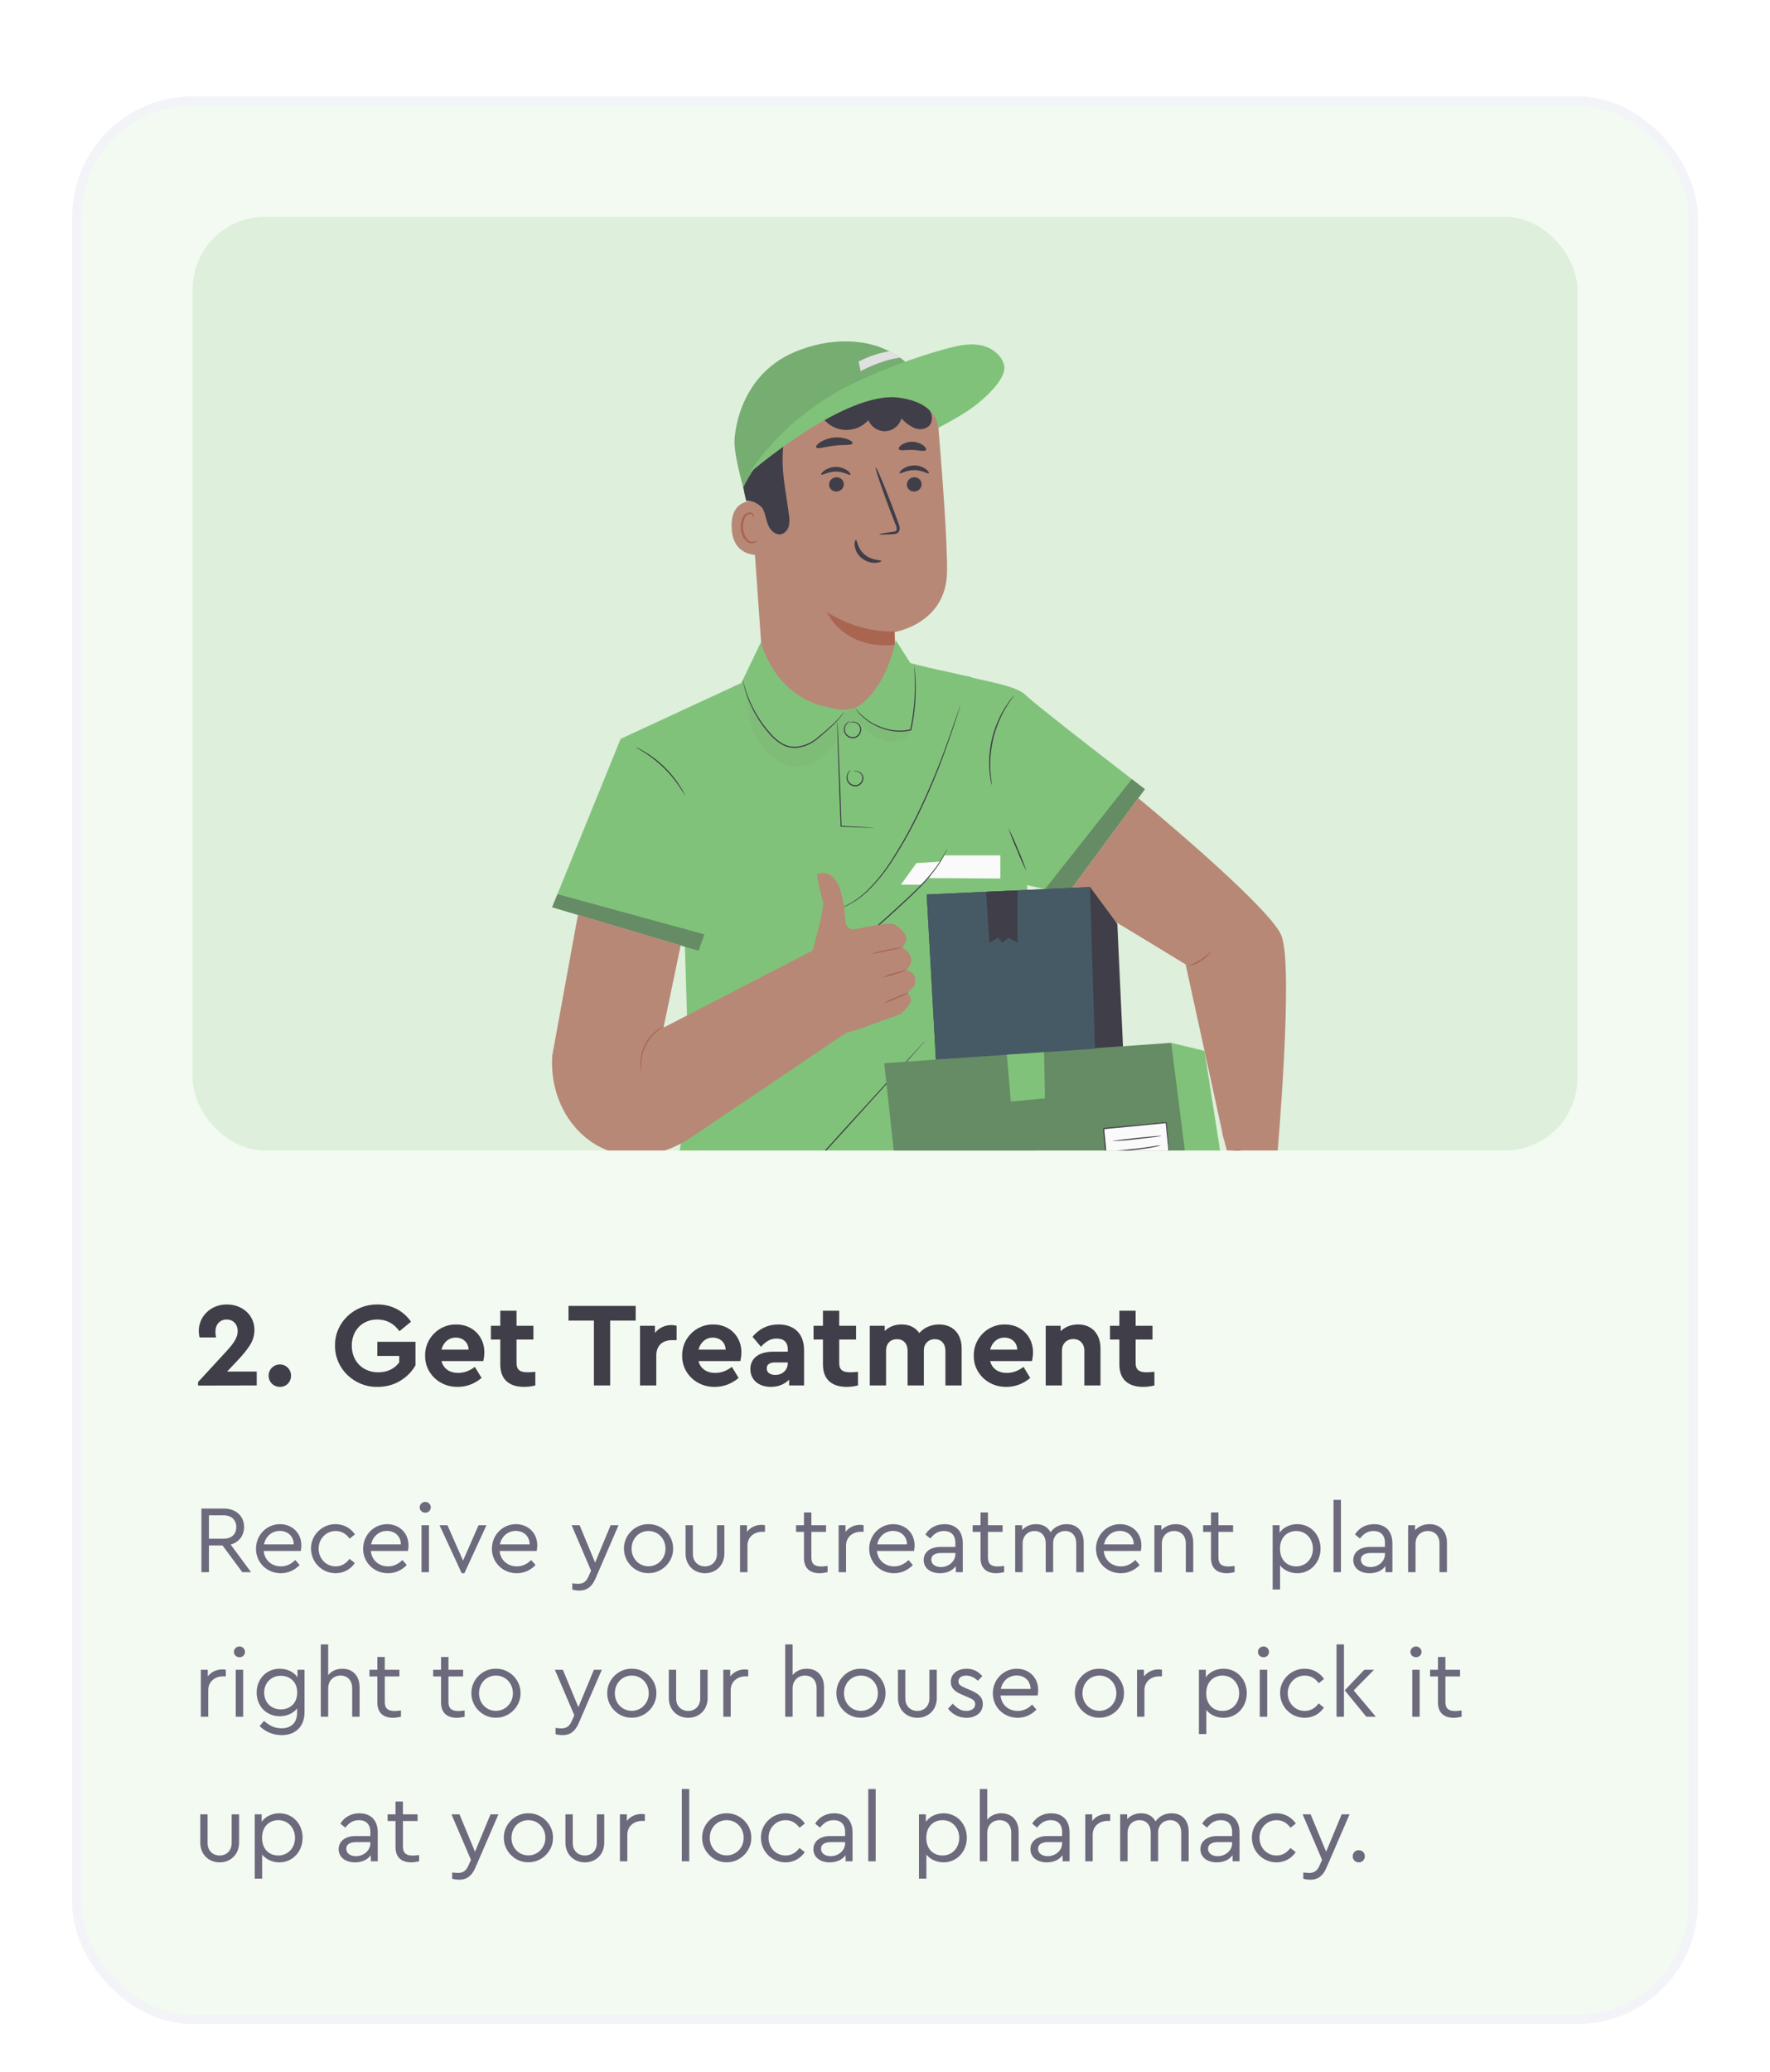 <svg width="294" height="344" viewBox="0 0 294 344" fill="none" xmlns="http://www.w3.org/2000/svg">
<g filter="url(#filter0_dd_2274_14039)">
<rect x="12" width="270" height="320" rx="20" fill="#F3FAF2"/>
<g clip-path="url(#clip0_2274_14039)">
<rect x="32" y="20" width="230" height="155" rx="12" fill="#DEEFDC"/>
<g clip-path="url(#clip1_2274_14039)">
<path d="M124.33 60.873L126.844 96.662C127.043 99.478 128.297 102.114 130.352 104.038C132.408 105.962 135.113 107.031 137.922 107.03C139.442 107.03 140.946 106.716 142.341 106.108C143.736 105.5 144.992 104.61 146.03 103.494C147.069 102.378 147.869 101.059 148.379 99.62C148.89 98.18 149.101 96.651 149 95.126C148.778 91.72 148.576 88.932 148.576 88.932C148.576 88.932 157.198 87.584 157.305 78.921C157.366 73.929 156.506 62.562 155.777 53.865C155.535 51.029 154.244 48.387 152.158 46.462C150.072 44.537 147.343 43.469 144.511 43.47H139.289C137.16 43.595 135.076 44.148 133.163 45.097C131.25 46.045 129.545 47.37 128.15 48.993C126.756 50.615 125.699 52.503 125.043 54.544C124.386 56.584 124.144 58.736 124.33 60.873Z" fill="#B78876"/>
<path d="M148.584 88.824C148.584 88.824 143.137 89.27 137.35 85.614C137.35 85.614 140.005 91.85 148.603 91.071L148.584 88.824Z" fill="#AA6550"/>
<path d="M153.083 64.352C153.086 64.675 152.964 64.986 152.742 65.219C152.52 65.452 152.216 65.589 151.895 65.6C151.739 65.613 151.582 65.594 151.433 65.544C151.284 65.495 151.146 65.416 151.028 65.312C150.91 65.208 150.813 65.082 150.744 64.94C150.676 64.798 150.636 64.644 150.627 64.486C150.624 64.164 150.746 63.853 150.967 63.619C151.188 63.386 151.491 63.248 151.811 63.235C151.968 63.222 152.126 63.241 152.275 63.291C152.425 63.341 152.563 63.42 152.681 63.524C152.8 63.628 152.897 63.755 152.966 63.897C153.035 64.039 153.075 64.194 153.083 64.352Z" fill="#403E48"/>
<path d="M154.275 62.57C154.122 62.731 153.19 62.04 151.869 62.044C150.547 62.048 149.577 62.712 149.428 62.551C149.359 62.478 149.516 62.167 149.936 61.875C150.509 61.477 151.191 61.266 151.888 61.272C152.574 61.27 153.243 61.487 153.798 61.894C154.214 62.209 154.352 62.501 154.275 62.57Z" fill="#403E48"/>
<path d="M140.161 64.352C140.165 64.675 140.042 64.986 139.82 65.219C139.598 65.452 139.294 65.589 138.973 65.6C138.817 65.612 138.66 65.593 138.511 65.544C138.362 65.494 138.224 65.415 138.106 65.312C137.988 65.208 137.891 65.081 137.823 64.94C137.754 64.798 137.714 64.644 137.705 64.486C137.702 64.163 137.824 63.852 138.046 63.618C138.268 63.384 138.572 63.246 138.893 63.234C139.05 63.222 139.207 63.242 139.356 63.292C139.505 63.342 139.643 63.421 139.761 63.525C139.879 63.629 139.975 63.756 140.044 63.898C140.113 64.04 140.153 64.194 140.161 64.352Z" fill="#403E48"/>
<path d="M141.262 62.816C141.109 62.977 140.173 62.282 138.851 62.286C137.53 62.29 136.559 62.958 136.41 62.793C136.342 62.72 136.494 62.432 136.918 62.121C137.493 61.725 138.174 61.513 138.87 61.514C139.556 61.517 140.224 61.734 140.78 62.136C141.197 62.455 141.334 62.747 141.262 62.816Z" fill="#403E48"/>
<path d="M146.067 72.692C146.067 72.616 146.885 72.474 148.218 72.308C148.554 72.27 148.875 72.205 148.932 71.971C148.962 71.62 148.883 71.269 148.707 70.965C148.391 70.143 148.058 69.28 147.706 68.376C146.319 64.69 145.311 61.66 145.46 61.606C145.609 61.553 146.854 64.494 148.245 68.177C148.578 69.088 148.898 69.957 149.204 70.784C149.33 71.168 149.551 71.606 149.375 72.117C149.327 72.237 149.252 72.344 149.156 72.43C149.06 72.516 148.946 72.578 148.822 72.612C148.635 72.665 148.442 72.692 148.249 72.692C146.904 72.762 146.071 72.769 146.067 72.692Z" fill="#403E48"/>
<path d="M142.17 73.614C142.384 73.614 142.388 75.046 143.618 76.072C144.848 77.097 146.376 76.939 146.387 77.139C146.41 77.231 146.047 77.419 145.402 77.439C144.559 77.451 143.74 77.164 143.087 76.628C142.46 76.114 142.057 75.374 141.964 74.566C141.91 73.952 142.071 73.606 142.17 73.614Z" fill="#403E48"/>
<path d="M141.601 57.601C141.471 57.985 140.15 57.793 138.595 57.985C137.04 58.177 135.783 58.6 135.577 58.273C135.485 58.12 135.703 57.778 136.211 57.428C136.887 56.999 137.65 56.73 138.445 56.642C139.239 56.553 140.043 56.648 140.795 56.918C141.387 57.148 141.659 57.44 141.601 57.601Z" fill="#403E48"/>
<path d="M153.79 58.719C153.557 59.022 152.644 58.719 151.548 58.692C150.452 58.665 149.523 58.895 149.309 58.58C149.214 58.427 149.359 58.123 149.768 57.835C150.313 57.492 150.947 57.32 151.59 57.34C152.233 57.361 152.855 57.573 153.378 57.951C153.764 58.258 153.894 58.592 153.79 58.719Z" fill="#403E48"/>
<path d="M127.252 67.374C127.103 67.309 121.331 65.615 121.522 71.537C121.713 77.458 127.585 76.049 127.592 75.876C127.6 75.703 127.252 67.374 127.252 67.374Z" fill="#B78876"/>
<path d="M125.702 73.691C125.675 73.691 125.602 73.768 125.431 73.852C125.191 73.964 124.917 73.979 124.667 73.894C124.036 73.683 123.482 72.708 123.417 71.64C123.388 71.133 123.47 70.626 123.658 70.154C123.709 69.966 123.806 69.792 123.939 69.65C124.072 69.507 124.238 69.4 124.422 69.336C124.539 69.301 124.665 69.309 124.777 69.357C124.89 69.405 124.981 69.492 125.037 69.601C125.121 69.762 125.087 69.882 125.117 69.893C125.148 69.904 125.243 69.789 125.186 69.544C125.148 69.399 125.062 69.271 124.942 69.183C124.86 69.123 124.767 69.081 124.668 69.058C124.57 69.035 124.468 69.031 124.369 69.048C124.128 69.105 123.907 69.222 123.724 69.388C123.542 69.555 123.404 69.766 123.326 70.001C123.093 70.522 122.99 71.093 123.024 71.663C123.1 72.858 123.742 73.967 124.602 74.175C124.762 74.216 124.929 74.22 125.091 74.188C125.253 74.155 125.406 74.086 125.537 73.987C125.694 73.837 125.725 73.702 125.702 73.691Z" fill="#AA6550"/>
<path d="M123.961 67.174C124.858 66.956 126.413 67.789 126.795 68.634C127.177 69.478 127.261 70.439 127.643 71.287C128.025 72.136 128.889 72.896 129.79 72.681C130.095 72.585 130.369 72.41 130.584 72.173C130.799 71.937 130.949 71.647 131.016 71.333C131.146 70.701 131.153 70.048 131.035 69.413C130.688 66.648 130.111 63.907 130 61.119C129.889 58.331 130.283 55.439 131.738 53.055C133.194 50.67 135.864 48.934 138.614 49.161C140.444 49.307 142.125 50.267 143.943 50.524C145.027 50.668 146.128 50.562 147.165 50.214C148.201 49.866 149.145 49.285 149.925 48.516C150.124 48.32 151.041 47.709 151.041 47.709C151.041 47.567 150.907 46.331 150.422 45.878C146.812 42.526 140.31 41.589 135.543 42.806C130.776 44.023 126.306 47.414 124.255 51.884C122.204 56.353 122.815 62.636 123.946 67.167" fill="#403E48"/>
<path d="M155.857 52.548C155.857 52.548 133.25 45.252 123.471 64.897C123.471 64.897 122.008 59.978 122.008 57.34C122.008 55.578 123.054 45.087 133.796 41.784C133.796 41.784 149.974 35.579 155.857 52.548Z" fill="#81C27A"/>
<path d="M136.422 53.039C136.823 53.69 137.37 54.239 138.018 54.641C138.667 55.043 139.399 55.289 140.158 55.358C140.917 55.427 141.681 55.318 142.391 55.04C143.101 54.761 143.737 54.321 144.249 53.754C144.474 54.319 144.869 54.799 145.379 55.127C145.888 55.454 146.488 55.614 147.092 55.582C147.697 55.55 148.276 55.329 148.749 54.949C149.222 54.57 149.566 54.051 149.73 53.465C150.343 54.152 151.093 54.702 151.931 55.078C152.79 55.397 153.879 55.274 154.441 54.552C155.002 53.83 154.849 52.69 154.284 51.945C153.666 51.24 152.876 50.711 151.992 50.409C149.312 49.224 146.367 48.776 143.458 49.111C140.574 49.495 137.782 50.908 135.979 53.204" fill="#403E48"/>
<g opacity="0.4">
<path opacity="0.4" d="M155.856 52.548C153.976 50.556 151.397 49.378 148.667 49.265C141.998 48.969 129.518 52.74 123.455 64.897C123.455 64.897 121.992 59.978 121.992 57.34C121.992 55.578 123.039 45.087 133.781 41.784C133.796 41.784 149.974 35.579 155.856 52.548Z" fill="#403E48"/>
</g>
<path d="M124.414 62.597C127.764 57.44 132.386 53.178 137.585 49.925C142.784 46.673 151.376 43.435 157.297 41.861C159.077 41.385 160.929 40.97 162.744 41.285C164.558 41.6 166.331 42.821 166.778 44.607C167.343 46.853 163.378 50.317 161.518 51.676C159.657 53.035 155.856 55.036 155.856 55.036C155.856 55.036 155.91 50.873 149.278 50.017C140.263 48.831 124.414 62.597 124.414 62.597Z" fill="#81C27A"/>
<path d="M142.957 45.613C142.957 45.613 146.212 43.8 149.486 43.378C148.939 42.951 148.342 42.592 147.709 42.31C145.932 42.606 144.214 43.187 142.621 44.031L142.957 45.613Z" fill="#E0E0E0"/>
<path d="M161.305 96.401L154.135 94.811L151.217 94.078L148.787 90.291C148.787 90.291 147.641 97.061 143.29 100.705C142.701 101.19 142.011 101.534 141.27 101.712C140.53 101.891 139.759 101.898 139.016 101.734C138.034 101.527 136.88 101.274 136.025 101.043C135.841 100.993 135.643 100.928 135.429 100.851C132.283 99.677 129.662 97.405 128.045 94.45C127.082 92.73 126.268 90.963 126.547 90.291L123.144 97.376L103.089 106.661L91.701 134.624L113.769 141.183L114.457 164.223L110.301 193.269L172.731 193.311L170.515 128.687" fill="#81C27A"/>
<path d="M145.165 121.418C145.038 121.428 144.91 121.428 144.783 121.418L143.671 121.391L139.702 121.249H139.626V121.184C139.561 119.452 139.481 117.402 139.393 115.209C139.29 112.049 139.198 109.192 139.125 107.091C139.102 106.07 139.083 105.236 139.068 104.63C139.068 104.357 139.068 104.134 139.068 103.962C139.058 103.884 139.058 103.805 139.068 103.727C139.086 103.803 139.095 103.88 139.095 103.958C139.095 104.134 139.121 104.342 139.137 104.626C139.167 105.233 139.209 106.066 139.259 107.084C139.343 109.184 139.458 112.041 139.584 115.197C139.66 117.394 139.729 119.444 139.79 121.176L139.706 121.096L143.675 121.307L144.783 121.38C144.911 121.379 145.039 121.391 145.165 121.418Z" fill="#403E48"/>
<path d="M141.769 112.083C141.857 112.021 141.96 111.987 142.067 111.983C142.315 111.967 142.562 112.023 142.779 112.145C142.996 112.267 143.173 112.45 143.289 112.671C143.398 112.886 143.437 113.131 143.4 113.37C143.359 113.64 143.241 113.893 143.06 114.098C142.879 114.302 142.643 114.449 142.38 114.521C142.114 114.578 141.838 114.559 141.582 114.467C141.326 114.376 141.1 114.215 140.929 114.003C140.79 113.832 140.693 113.631 140.645 113.416C140.597 113.2 140.6 112.977 140.654 112.763C140.713 112.472 140.856 112.204 141.066 111.995C141.211 111.853 141.318 111.807 141.322 111.818C141.326 111.83 141.246 111.899 141.124 112.049C140.954 112.259 140.84 112.508 140.791 112.774C140.752 112.966 140.757 113.164 140.805 113.353C140.852 113.542 140.942 113.719 141.066 113.869C141.219 114.05 141.417 114.187 141.64 114.265C141.863 114.343 142.103 114.36 142.334 114.314C142.56 114.25 142.763 114.123 142.919 113.948C143.075 113.772 143.179 113.556 143.217 113.323C143.249 113.133 143.227 112.937 143.155 112.758C143.083 112.58 142.963 112.424 142.808 112.31C142.598 112.141 142.339 112.048 142.071 112.045C141.872 112.06 141.769 112.098 141.769 112.083Z" fill="#403E48"/>
<path d="M141.093 103.969C141.181 103.891 141.29 103.841 141.406 103.823C141.723 103.756 142.054 103.805 142.338 103.962C142.54 104.065 142.712 104.218 142.838 104.407C142.985 104.628 143.059 104.89 143.048 105.156C143.036 105.459 142.934 105.751 142.754 105.994C142.574 106.237 142.325 106.42 142.04 106.519C141.748 106.594 141.441 106.581 141.157 106.481C140.873 106.381 140.625 106.2 140.443 105.958C140.282 105.75 140.185 105.499 140.164 105.237C140.152 105.01 140.189 104.783 140.271 104.572C140.39 104.272 140.6 104.016 140.871 103.843C140.965 103.772 141.078 103.729 141.196 103.72C141.196 103.72 141.085 103.777 140.917 103.908C140.681 104.091 140.503 104.339 140.405 104.622C140.328 104.825 140.305 105.044 140.337 105.259C140.369 105.473 140.456 105.676 140.588 105.847C140.75 106.054 140.967 106.21 141.215 106.295C141.462 106.38 141.729 106.391 141.983 106.327C142.229 106.239 142.443 106.081 142.6 105.871C142.757 105.661 142.849 105.41 142.865 105.148C142.875 104.933 142.825 104.719 142.72 104.531C142.616 104.343 142.461 104.188 142.273 104.085C142.016 103.932 141.717 103.868 141.421 103.9C141.211 103.927 141.1 103.985 141.093 103.969Z" fill="#403E48"/>
<path d="M139.061 134.962C139.061 134.962 139.091 134.943 139.156 134.92L139.443 134.808C139.698 134.72 140.061 134.559 140.524 134.344C141.814 133.689 142.999 132.843 144.038 131.832C145.565 130.321 146.915 128.638 148.06 126.817C149.493 124.604 150.802 122.312 151.98 119.951C154.098 115.649 155.957 111.223 157.546 106.696C158.168 104.96 158.653 103.551 158.993 102.579L159.375 101.458C159.417 101.343 159.456 101.247 159.482 101.17C159.493 101.137 159.507 101.104 159.524 101.074C159.521 101.109 159.514 101.144 159.501 101.178C159.478 101.254 159.448 101.35 159.414 101.473C159.326 101.746 159.207 102.122 159.058 102.625C158.741 103.604 158.275 105.021 157.664 106.761C156.116 111.3 154.276 115.733 152.156 120.032C150.975 122.399 149.658 124.695 148.213 126.909C147.054 128.74 145.685 130.427 144.134 131.936C143.078 132.945 141.872 133.781 140.558 134.413C140.199 134.579 139.83 134.723 139.454 134.847L139.16 134.939C139.128 134.952 139.095 134.959 139.061 134.962Z" fill="#403E48"/>
<path d="M152.214 127.293C152.378 127.293 156.179 127.032 156.179 127.032C156.179 127.032 154.609 129.82 152.974 130.872H149.646L152.214 127.293Z" fill="#FAFAFA"/>
<path d="M138.396 143.406C138.462 143.343 138.533 143.288 138.61 143.241L139.252 142.796C139.806 142.412 140.604 141.836 141.563 141.094C143.473 139.624 146.017 137.427 148.737 134.916C150.097 133.66 151.411 132.477 152.534 131.341C153.542 130.344 154.478 129.277 155.334 128.146C155.909 127.383 156.42 126.574 156.862 125.727C157.03 125.431 157.134 125.189 157.214 125.028C157.25 124.943 157.295 124.862 157.347 124.786C157.323 124.874 157.291 124.96 157.252 125.043C157.183 125.208 157.088 125.458 156.931 125.761C156.511 126.628 156.014 127.454 155.445 128.23C154.6 129.38 153.669 130.464 152.66 131.471C151.533 132.623 150.227 133.81 148.867 135.062C146.147 137.573 143.599 139.762 141.647 141.206C140.673 141.932 139.86 142.485 139.294 142.857C139.008 143.041 138.782 143.176 138.63 143.272C138.557 143.325 138.479 143.37 138.396 143.406Z" fill="#403E48"/>
<path d="M127.686 186.08C127.686 186.08 127.686 186.045 127.731 185.988C127.777 185.93 127.827 185.838 127.888 185.734C128.029 185.515 128.243 185.193 128.53 184.786C129.103 183.979 129.989 182.843 131.158 181.506C133.511 178.853 136.808 175.232 140.437 171.223L149.792 160.974L152.638 157.902L153.402 157.069L153.608 156.857L153.684 156.788C153.684 156.788 153.665 156.819 153.623 156.869L153.432 157.096L152.668 157.956L149.868 161.085L140.586 171.346L131.265 181.591C130.085 182.912 129.183 184.029 128.591 184.82C128.297 185.204 128.071 185.531 127.922 185.746L127.75 185.988C127.731 186.02 127.71 186.051 127.686 186.08Z" fill="#403E48"/>
<path d="M160.809 96.224C161.137 96.719 168.517 97.545 170.324 99.357C172.131 101.17 190.188 115.025 190.188 115.025L177.319 132.435L169.014 130.596L160.809 96.224Z" fill="#81C27A"/>
<path opacity="0.4" d="M187.998 113.335L173.57 131.606L177.318 132.435L190.172 115.005L187.998 113.335Z" fill="#403E48"/>
<path d="M164.738 114.349C164.673 114.151 164.624 113.948 164.589 113.742C164.547 113.546 164.497 113.304 164.463 113.02C164.429 112.736 164.371 112.413 164.352 112.052C164.333 111.691 164.295 111.284 164.295 110.874C164.295 110.463 164.295 109.998 164.329 109.522C164.404 108.486 164.563 107.459 164.807 106.45C165.067 105.446 165.411 104.466 165.834 103.52C166.037 103.09 166.216 102.675 166.434 102.306C166.652 101.938 166.839 101.596 167.034 101.293C167.229 100.989 167.416 100.728 167.584 100.494C167.723 100.293 167.872 100.1 168.031 99.914C168.156 99.747 168.295 99.592 168.447 99.45C168.343 99.629 168.224 99.8 168.092 99.96C167.974 100.122 167.828 100.317 167.676 100.559C167.523 100.801 167.328 101.058 167.152 101.37C166.977 101.681 166.77 102.011 166.579 102.387C166.388 102.763 166.197 103.155 166.002 103.593C165.6 104.535 165.271 105.507 165.017 106.5C164.779 107.496 164.617 108.509 164.532 109.53C164.505 110.002 164.471 110.451 164.482 110.87C164.494 111.288 164.482 111.68 164.513 112.022C164.543 112.363 164.566 112.701 164.593 112.986C164.62 113.27 164.654 113.512 164.685 113.707C164.723 113.919 164.741 114.134 164.738 114.349Z" fill="#403E48"/>
<path d="M170.514 128.664C169.923 127.511 169.391 126.328 168.921 125.12C168.389 123.939 167.917 122.732 167.508 121.503C168.099 122.655 168.632 123.837 169.105 125.043C169.638 126.224 170.108 127.433 170.514 128.664Z" fill="#403E48"/>
<path d="M113.767 116.015C113.737 116.015 113.428 115.459 112.843 114.595C112.08 113.469 111.208 112.423 110.238 111.473C109.263 110.529 108.199 109.684 107.06 108.95C106.181 108.389 105.604 108.097 105.619 108.067C105.766 108.107 105.907 108.165 106.04 108.239C106.413 108.418 106.778 108.615 107.132 108.831C108.307 109.535 109.397 110.374 110.379 111.331C111.358 112.29 112.225 113.36 112.961 114.518C113.24 114.963 113.45 115.332 113.58 115.597C113.66 115.728 113.722 115.869 113.767 116.015Z" fill="#403E48"/>
<path opacity="0.4" d="M91.701 134.613L92.591 132.435L117.001 139.117L116.035 141.847L91.701 134.613Z" fill="#403E48"/>
<path d="M156.865 126.007H166.159V129.847L154.268 129.77C154.268 129.77 156.105 127.547 156.865 126.007Z" fill="#FAFAFA"/>
<g opacity="0.2">
<path opacity="0.2" d="M123.715 98.221C124.051 101.216 124.418 104.307 125.892 106.934C127.367 109.56 130.251 111.63 133.219 111.188C135.198 110.893 136.875 109.564 138.223 108.074C139.572 106.584 140.702 104.898 142.173 103.535C143.062 104.498 144.057 105.357 145.137 106.097C146.229 106.84 147.54 107.188 148.854 107.083C150.149 106.926 150.864 106.408 151.272 105.163C149.889 105.594 149.129 105.528 147.75 105.263C146.228 104.97 144.798 104.311 143.583 103.343C142.773 102.702 142.479 101.738 141.451 101.807C140.5 101.861 139.755 102.618 139.129 103.343C138.117 104.507 137.008 105.581 135.813 106.554C134.667 107.464 133.559 108.09 132.1 108.047C129.697 107.994 127.73 106.097 126.404 104.081C125.181 102.222 124.277 100.17 123.73 98.01" fill="#403E48"/>
</g>
<path d="M151.846 94.484C151.868 94.554 151.882 94.626 151.888 94.699C151.888 94.841 151.934 95.049 151.961 95.318C152.018 95.855 152.076 96.635 152.099 97.622C152.15 100.146 151.911 102.668 151.384 105.136V105.198V105.259H151.327C149.969 105.579 148.552 105.541 147.213 105.148C146.118 104.854 145.083 104.368 144.157 103.712C143.53 103.283 142.967 102.766 142.487 102.176C142.358 102.016 142.238 101.85 142.128 101.677C142.086 101.618 142.048 101.555 142.018 101.488C142.641 102.308 143.388 103.023 144.233 103.608C145.155 104.234 146.175 104.699 147.251 104.983C148.561 105.355 149.943 105.388 151.27 105.079L151.197 105.152V105.09C151.717 102.634 151.973 100.129 151.961 97.618C151.961 96.654 151.919 95.874 151.888 95.333C151.888 95.083 151.862 94.88 151.85 94.715C151.838 94.638 151.837 94.561 151.846 94.484Z" fill="#403E48"/>
<path d="M140.24 102.061C140.21 102.143 140.169 102.22 140.118 102.291C139.99 102.504 139.85 102.709 139.698 102.906C139.127 103.621 138.499 104.288 137.818 104.899C137.394 105.283 136.917 105.709 136.401 106.147C136.141 106.365 135.882 106.596 135.591 106.826C135.292 107.053 134.977 107.257 134.648 107.437C133.941 107.829 133.16 108.068 132.356 108.139C131.478 108.214 130.599 108.019 129.835 107.579C129.091 107.133 128.424 106.569 127.86 105.908C127.325 105.31 126.827 104.679 126.37 104.019C125.598 102.9 124.947 101.701 124.425 100.444C124.076 99.599 123.79 98.729 123.57 97.841C123.49 97.526 123.44 97.28 123.409 97.111C123.388 97.027 123.375 96.941 123.371 96.854C123.406 96.934 123.432 97.017 123.447 97.103C123.493 97.268 123.554 97.51 123.642 97.821C123.893 98.696 124.198 99.554 124.555 100.39C125.09 101.628 125.75 102.808 126.523 103.912C126.978 104.562 127.473 105.184 128.005 105.774C128.55 106.417 129.195 106.968 129.915 107.406C130.646 107.826 131.486 108.013 132.325 107.944C133.106 107.876 133.865 107.649 134.556 107.275C134.88 107.103 135.191 106.905 135.484 106.684C135.763 106.469 136.031 106.235 136.29 106.02C136.81 105.586 137.291 105.179 137.719 104.795C138.402 104.203 139.04 103.561 139.629 102.875C139.831 102.629 139.98 102.426 140.08 102.287C140.127 102.207 140.18 102.131 140.24 102.061Z" fill="#403E48"/>
<path d="M132.014 146.182L134.959 141.866C134.959 141.866 136.983 134.793 136.708 133.802C136.433 132.812 135.54 129.125 135.75 129.079C135.96 129.033 138.164 128.211 139.36 131.168C140.104 133.011 140.349 135.438 140.429 137.005C140.438 137.198 140.488 137.388 140.577 137.56C140.665 137.732 140.79 137.883 140.942 138.002C141.094 138.121 141.27 138.205 141.458 138.249C141.646 138.293 141.841 138.296 142.03 138.257C144.066 137.834 147.454 137.193 148.26 137.389C149.429 137.669 150.476 139.167 150.575 139.67C150.674 140.173 149.872 141.306 149.872 141.306C149.872 141.306 150.865 141.816 151.171 142.588C151.213 142.692 151.247 142.796 151.278 142.895C151.371 143.205 151.383 143.533 151.311 143.849C151.239 144.164 151.087 144.455 150.869 144.693L150.556 145.038C150.556 145.038 151.797 145.38 151.95 146.094C152.033 146.616 152.019 147.148 151.908 147.665L150.743 148.874C151.068 149.179 151.281 149.585 151.347 150.026C151.408 150.687 149.662 152.33 149.662 152.33L142.171 155.018L139.199 155.786L132.014 146.182Z" fill="#B78876"/>
<path d="M149.894 141.313C149.038 141.545 148.171 141.733 147.297 141.878C146.437 142.089 145.568 142.255 144.691 142.377C144.926 142.262 145.174 142.175 145.429 142.12C145.891 141.989 146.536 141.828 147.258 141.682C147.98 141.536 148.634 141.428 149.115 141.367C149.371 141.314 149.633 141.296 149.894 141.313Z" fill="#AA6550"/>
<path d="M150.577 145.038C149.94 145.338 149.277 145.576 148.595 145.748C147.933 145.987 147.25 146.162 146.555 146.271C147.191 145.971 147.855 145.733 148.537 145.56C149.199 145.322 149.882 145.147 150.577 145.038Z" fill="#AA6550"/>
<path d="M151.024 148.713C150.353 149.117 149.649 149.462 148.919 149.746C148.216 150.092 147.485 150.377 146.734 150.598C147.405 150.194 148.11 149.849 148.839 149.565C149.542 149.219 150.273 148.934 151.024 148.713Z" fill="#AA6550"/>
<path d="M114.755 172.855L142.305 154.277L135.352 141.605L110.209 154.604L113.063 140.949L95.999 135.872L91.728 159.258C91.071 169.656 99.368 178.051 109.369 175.32C111.286 174.799 113.105 173.966 114.755 172.855Z" fill="#B78876"/>
<path d="M106.569 161.953C106.519 161.842 106.487 161.725 106.473 161.604C106.416 161.28 106.384 160.953 106.378 160.625C106.363 159.532 106.607 158.452 107.088 157.472C107.576 156.495 108.29 155.649 109.17 155.007C109.432 154.811 109.711 154.639 110.003 154.492C110.107 154.431 110.221 154.385 110.339 154.358C110.339 154.392 109.892 154.611 109.254 155.126C108.419 155.782 107.74 156.617 107.266 157.57C106.793 158.523 106.538 159.571 106.519 160.636C106.5 161.443 106.626 161.949 106.569 161.953Z" fill="#AA6550"/>
<path d="M177.318 132.435C177.49 132.197 196.938 144.109 196.938 144.109L203.172 172.659L212.145 175.969C212.145 175.969 214.945 144.197 212.814 139.251C210.682 134.305 189.073 116.511 189.073 116.511L177.318 132.435Z" fill="#B78876"/>
<path d="M201.185 141.92C200.752 142.575 200.176 143.121 199.5 143.518C198.86 143.971 198.126 144.273 197.354 144.401C198.051 144.086 198.732 143.735 199.393 143.349C200.017 142.906 200.615 142.43 201.185 141.92Z" fill="#AA6550"/>
<path d="M153.928 132.497L155.452 159.899L186.531 157.787L185.592 137.389L181.065 131.264L153.928 132.497Z" fill="#403E48"/>
<path d="M146.865 160.509C146.957 161.036 149.597 185.853 149.597 185.853L195.853 182.624L203.68 181.568L200.07 158.459L194.543 157.126L146.865 160.509Z" fill="#81C27A"/>
<path opacity="0.4" d="M194.543 157.123L146.865 160.51C146.957 161.036 149.597 185.853 149.597 185.853L197.755 182.486L194.543 157.123Z" fill="#403E48"/>
<path d="M181.871 158.102L155.452 159.899L153.928 132.497L181.065 131.264L181.871 158.102Z" fill="#455A64"/>
<path d="M163.779 132.051L164.337 140.495L165.75 139.681L166.534 140.495L167.508 139.681L169.013 140.495V131.813L163.779 132.051Z" fill="#403E48"/>
<path d="M173.57 166.335L173.417 158.678L167.24 159.096L167.901 166.876L173.57 166.335Z" fill="#81C27A"/>
<path d="M193.714 170.357L183.344 171.347L184.214 180.567L194.585 179.578L193.714 170.357Z" fill="#FAFAFA"/>
<path d="M194.569 179.59C194.556 179.532 194.547 179.473 194.542 179.414C194.542 179.287 194.508 179.122 194.485 178.914C194.439 178.469 194.37 177.835 194.286 177.041C194.122 175.42 193.904 173.131 193.614 170.378L193.706 170.455L183.342 171.457C183.319 171.48 183.51 171.254 183.43 171.35V171.419V171.499V171.653L183.46 171.968L183.518 172.59C183.56 173.001 183.598 173.408 183.636 173.815C183.709 174.625 183.785 175.416 183.858 176.192C183.999 177.728 184.137 179.206 184.259 180.562L184.163 180.485L191.647 179.817L193.771 179.636L194.34 179.594C194.407 179.589 194.475 179.589 194.542 179.594C194.483 179.608 194.423 179.617 194.363 179.621L193.813 179.686L191.712 179.909L184.182 180.677H184.095V180.589C183.961 179.229 183.82 177.762 183.671 176.219C183.599 175.451 183.524 174.658 183.445 173.842C183.407 173.435 183.369 173.028 183.331 172.613C183.311 172.41 183.292 172.202 183.269 171.995L183.243 171.68V171.526V171.446V171.377C183.163 171.473 183.35 171.242 183.334 171.265L193.702 170.294H193.786V170.378C194.03 173.154 194.233 175.466 194.378 177.102C194.443 177.889 194.493 178.515 194.531 178.961C194.531 179.164 194.558 179.325 194.565 179.448C194.57 179.495 194.571 179.543 194.569 179.59Z" fill="#403E48"/>
<path d="M192.889 172.579C192.889 172.636 191.082 172.87 188.84 173.108C187.49 173.287 186.132 173.397 184.771 173.439C184.771 173.385 186.578 173.147 188.821 172.909C191.063 172.671 192.885 172.525 192.889 172.579Z" fill="#403E48"/>
<path d="M192.827 174.145C192.467 174.276 192.094 174.37 191.715 174.426C191.02 174.564 190.054 174.725 188.98 174.852C187.907 174.979 186.925 175.048 186.218 175.071C185.837 175.105 185.453 175.105 185.072 175.071C185.45 174.996 185.833 174.952 186.218 174.94C186.921 174.875 187.891 174.787 188.961 174.66C190.031 174.533 190.997 174.395 191.696 174.276C192.069 174.204 192.447 174.16 192.827 174.145Z" fill="#403E48"/>
<path d="M201.9 190.097C201.9 190.097 210.437 184.417 211.094 181.514C211.751 178.611 212.145 175.969 212.145 175.969L203.023 172.172L203.928 175.474C203.928 175.474 200.658 177.429 200.322 179.798C200.1 181.376 195.872 184.08 195.872 184.08C195.52 183.652 195.072 183.315 194.565 183.095C194.059 182.876 193.507 182.78 192.957 182.816L189.404 183.07L191.807 188.511L201.9 190.097Z" fill="#B78876"/>
<path d="M206.255 174.944C206.255 175.005 205.659 174.944 204.979 175.117C204.299 175.29 203.833 175.643 203.779 175.593C204.095 175.27 204.492 175.04 204.928 174.925C205.364 174.811 205.822 174.817 206.255 174.944Z" fill="#AA6550"/>
</g>
</g>
<path d="M37.72 211.7L39.42 209.9C40.36 208.92 41.06 208.04 41.54 207.28C42.02 206.5 42.26 205.68 42.26 204.78C42.26 202.38 40.32 200.56 37.68 200.56C34.86 200.56 33.02 202.68 33.02 204.92C33.02 205.3 33.06 205.68 33.16 206.04H35.88C35.82 205.64 35.78 205.32 35.78 205.08C35.78 203.88 36.52 203.06 37.64 203.06C38.76 203.06 39.48 203.86 39.48 205C39.48 205.98 38.92 206.9 37.62 208.32L32.9 213.44V214.02L42.64 214V211.7H37.72ZM44.62 212.38C44.62 213.44 45.44 214.24 46.5 214.24C47.56 214.24 48.34 213.44 48.34 212.38C48.34 211.34 47.54 210.52 46.5 210.52C45.44 210.52 44.62 211.34 44.62 212.38ZM55.651 207.4C55.591 211.18 58.831 214.32 62.711 214.24C64.091 214.24 65.331 213.92 66.431 213.26C67.551 212.6 68.411 211.72 69.011 210.66V206.76H62.671V209.1H66.311V210.18C65.571 211.2 64.351 211.82 62.831 211.82C60.211 211.82 58.431 209.96 58.431 207.4C58.431 204.88 60.151 203.06 62.671 203.06C64.191 203.06 65.411 203.7 66.351 205L68.271 203.42C66.991 201.6 65.031 200.56 62.711 200.56C58.811 200.5 55.571 203.6 55.651 207.4ZM80.272 209.96C80.392 209.46 80.452 208.96 80.452 208.48C80.452 205.9 78.532 203.88 75.792 203.88C72.932 203.82 70.552 206.2 70.612 209.06C70.552 211.92 72.972 214.3 76.032 214.24C77.492 214.24 78.812 213.74 79.992 212.76L78.872 210.92C78.012 211.58 77.092 211.92 76.112 211.92C74.672 211.92 73.652 211.22 73.332 209.96H80.272ZM73.332 208.06C73.632 206.84 74.552 206.06 75.692 206.06C76.872 206.06 77.812 206.84 77.832 208.06H73.332ZM88.919 211.74C88.219 211.8 87.799 211.82 87.639 211.82C86.359 211.82 85.799 211.4 85.799 210.28V206.38H88.599V204.1H85.799V201.6H83.099V204.1H81.539V206.38H83.099V210.52C83.099 213 84.559 214.24 87.059 214.24C87.659 214.24 88.279 214.16 88.919 214V211.74ZM98.648 214H101.348V203.24H105.588V200.8H94.428V203.24H98.648V214ZM112.389 204.1C112.129 204.02 111.849 203.98 111.509 203.98C110.409 203.98 109.449 204.46 108.789 205.28V204.1H106.309V214H109.009V209.06C109.009 207.36 110.049 206.48 111.669 206.48H112.389V204.1ZM122.967 209.96C123.087 209.46 123.147 208.96 123.147 208.48C123.147 205.9 121.227 203.88 118.487 203.88C115.627 203.82 113.247 206.2 113.307 209.06C113.247 211.92 115.667 214.3 118.727 214.24C120.187 214.24 121.507 213.74 122.687 212.76L121.567 210.92C120.707 211.58 119.787 211.92 118.807 211.92C117.367 211.92 116.347 211.22 116.027 209.96H122.967ZM116.027 208.06C116.327 206.84 117.247 206.06 118.387 206.06C119.567 206.06 120.507 206.84 120.527 208.06H116.027ZM133.554 208.12C133.554 205.38 131.894 203.88 129.314 203.88C127.574 203.88 126.134 204.56 124.994 205.92L126.394 207.58C127.274 206.64 127.994 206.22 129.014 206.22C130.214 206.22 130.854 206.86 130.854 207.96V208.4H128.374C126.074 208.4 124.634 209.5 124.634 211.28C124.634 213.02 125.954 214.24 128.054 214.24C129.314 214.24 130.354 213.78 131.074 213.04V214H133.554V208.12ZM130.854 210.3C130.854 211.44 129.954 212.26 128.774 212.26C127.914 212.26 127.354 211.84 127.354 211.18C127.354 210.52 127.854 210.18 128.734 210.18H130.854V210.3ZM142.513 211.74C141.813 211.8 141.393 211.82 141.233 211.82C139.952 211.82 139.393 211.4 139.393 210.28V206.38H142.193V204.1H139.393V201.6H136.693V204.1H135.133V206.38H136.693V210.52C136.693 213 138.153 214.24 140.653 214.24C141.253 214.24 141.873 214.16 142.513 214V211.74ZM159.733 207.86C159.733 205.46 158.313 203.88 155.993 203.88C154.633 203.88 153.473 204.42 152.693 205.3C152.033 204.36 151.053 203.88 149.753 203.88C148.613 203.88 147.613 204.28 146.953 204.98V204.1H144.473V214H147.173V208.24C147.173 207.06 147.893 206.32 148.993 206.32C150.053 206.32 150.753 207.06 150.753 208.24V214H153.453V208.18C153.453 207.08 154.213 206.32 155.273 206.32C156.333 206.32 157.033 207.06 157.033 208.24V214H159.733V207.86ZM171.405 209.96C171.525 209.46 171.585 208.96 171.585 208.48C171.585 205.9 169.665 203.88 166.925 203.88C164.065 203.82 161.685 206.2 161.745 209.06C161.685 211.92 164.105 214.3 167.165 214.24C168.625 214.24 169.945 213.74 171.125 212.76L170.005 210.92C169.145 211.58 168.225 211.92 167.245 211.92C165.805 211.92 164.785 211.22 164.465 209.96H171.405ZM164.465 208.06C164.765 206.84 165.685 206.06 166.825 206.06C168.005 206.06 168.945 206.84 168.965 208.06H164.465ZM182.792 207.86C182.792 205.46 181.372 203.88 179.072 203.88C177.892 203.88 176.872 204.3 176.172 205V204.1H173.692V214H176.392V208.22C176.392 207.08 177.172 206.3 178.272 206.3C179.372 206.3 180.112 207.08 180.112 208.22V214H182.792V207.86ZM191.751 211.74C191.051 211.8 190.631 211.82 190.471 211.82C189.191 211.82 188.631 211.4 188.631 210.28V206.38H191.431V204.1H188.631V201.6H185.931V204.1H184.371V206.38H185.931V210.52C185.931 213 187.391 214.24 189.891 214.24C190.491 214.24 191.111 214.16 191.751 214V211.74Z" fill="#403E48"/>
<path d="M41.696 245L38.32 240.424C39.712 240.024 40.544 238.92 40.544 237.496C40.544 235.72 39.216 234.44 37.168 234.44H33.456V245H34.704V240.568H36.96L40.24 245H41.696ZM34.704 235.56H37.12C38.464 235.56 39.248 236.36 39.248 237.512C39.248 238.68 38.48 239.448 37.12 239.448H34.704V235.56ZM49.959 241.48C50.023 241.16 50.055 240.856 50.055 240.552C50.055 238.488 48.519 237.032 46.503 237.032C44.279 237.032 42.519 238.856 42.519 241.112C42.519 243.4 44.327 245.176 46.647 245.176C47.879 245.176 48.951 244.664 49.767 243.816L49.047 242.984C48.343 243.688 47.543 244.04 46.663 244.04C45.127 244.04 43.943 243.016 43.799 241.48H49.959ZM43.847 240.392C44.119 239.048 45.175 238.152 46.471 238.152C47.767 238.152 48.775 239 48.791 240.392H43.847ZM51.659 241.096C51.659 243.352 53.483 245.176 55.739 245.176C57.099 245.176 58.235 244.52 58.939 243.48L58.059 242.792C57.435 243.624 56.667 244.04 55.755 244.04C54.139 244.04 52.923 242.728 52.923 241.096C52.923 239.48 54.139 238.168 55.755 238.168C56.667 238.168 57.451 238.584 58.075 239.432L58.955 238.728C58.251 237.688 57.099 237.032 55.739 237.032C53.515 237 51.611 238.872 51.659 241.096ZM67.756 241.48C67.82 241.16 67.852 240.856 67.852 240.552C67.852 238.488 66.316 237.032 64.3 237.032C62.076 237.032 60.316 238.856 60.316 241.112C60.316 243.4 62.124 245.176 64.444 245.176C65.676 245.176 66.748 244.664 67.564 243.816L66.844 242.984C66.14 243.688 65.34 244.04 64.46 244.04C62.924 244.04 61.74 243.016 61.596 241.48H67.756ZM61.644 240.392C61.916 239.048 62.972 238.152 64.268 238.152C65.564 238.152 66.572 239 66.588 240.392H61.644ZM70.016 245H71.248V237.208H70.016V245ZM69.712 234.232C69.712 234.744 70.128 235.128 70.64 235.128C71.152 235.128 71.552 234.744 71.552 234.232C71.552 233.736 71.136 233.336 70.64 233.336C70.128 233.336 69.712 233.736 69.712 234.232ZM79.49 237.208L76.914 243.08L74.322 237.208H73.01L76.69 245.176H77.138L80.802 237.208H79.49ZM89.146 241.48C89.21 241.16 89.242 240.856 89.242 240.552C89.242 238.488 87.706 237.032 85.69 237.032C83.466 237.032 81.706 238.856 81.706 241.112C81.706 243.4 83.514 245.176 85.834 245.176C87.066 245.176 88.138 244.664 88.954 243.816L88.234 242.984C87.53 243.688 86.73 244.04 85.85 244.04C84.314 244.04 83.13 243.016 82.986 241.48H89.146ZM83.034 240.392C83.306 239.048 84.362 238.152 85.658 238.152C86.954 238.152 87.962 239 87.978 240.392H83.034ZM101.427 237.208L98.851 243.416L96.275 237.208H94.947L98.179 244.76L97.763 245.688C97.363 246.632 96.819 246.936 96.003 246.936C95.779 246.936 95.459 246.904 95.059 246.856V247.896C95.459 248.008 95.859 248.056 96.259 248.056C97.459 248.056 98.307 247.448 98.899 246.088L102.739 237.208H101.427ZM103.644 241.096C103.612 243.288 105.484 245.208 107.708 245.16C109.932 245.208 111.852 243.288 111.804 241.096C111.852 238.872 109.948 237 107.724 237.032C105.5 236.984 103.596 238.872 103.644 241.096ZM110.54 241.112C110.54 242.744 109.292 244.024 107.708 244.024C106.124 244.024 104.908 242.744 104.908 241.112C104.908 239.432 106.124 238.168 107.724 238.168C109.308 238.168 110.54 239.432 110.54 241.112ZM113.873 241.896C113.873 243.864 115.281 245.176 117.105 245.176C118.913 245.176 120.321 243.864 120.321 241.896V237.208H119.089V241.976C119.089 243.208 118.241 244.04 117.105 244.04C115.953 244.04 115.089 243.24 115.089 241.976V237.208H113.873V241.896ZM127.067 237.208C126.859 237.16 126.667 237.144 126.491 237.144C125.547 237.144 124.635 237.56 124.075 238.312V237.208H122.923V245H124.155V240.584C124.155 239.144 125.291 238.296 126.603 238.296H127.067V237.208ZM137.46 243.96C137.06 244.024 136.724 244.056 136.42 244.056C135.348 244.056 134.772 243.672 134.772 242.568V238.312H137.204V237.208H134.772V235.08H133.54V237.208H132.228V238.312H133.54V242.648C133.54 244.36 134.548 245.176 136.164 245.176C136.532 245.176 136.964 245.112 137.46 245V243.96ZM143.442 237.208C143.234 237.16 143.042 237.144 142.866 237.144C141.922 237.144 141.01 237.56 140.45 238.312V237.208H139.298V245H140.53V240.584C140.53 239.144 141.666 238.296 142.978 238.296H143.442V237.208ZM151.818 241.48C151.882 241.16 151.914 240.856 151.914 240.552C151.914 238.488 150.378 237.032 148.362 237.032C146.138 237.032 144.378 238.856 144.378 241.112C144.378 243.4 146.186 245.176 148.506 245.176C149.738 245.176 150.81 244.664 151.626 243.816L150.906 242.984C150.202 243.688 149.402 244.04 148.522 244.04C146.986 244.04 145.802 243.016 145.658 241.48H151.818ZM145.706 240.392C145.978 239.048 147.034 238.152 148.33 238.152C149.626 238.152 150.634 239 150.65 240.392H145.706ZM159.919 240.2C159.919 238.152 158.719 237.032 156.879 237.032C155.583 237.032 154.415 237.592 153.711 238.744L154.527 239.416C155.167 238.584 155.855 238.168 156.799 238.168C157.967 238.168 158.687 238.856 158.687 240.136V240.808H156.223C154.543 240.808 153.423 241.656 153.423 242.984C153.423 244.328 154.543 245.176 156.143 245.176C157.279 245.176 158.191 244.76 158.767 243.992V245H159.919V240.2ZM158.687 242.008C158.687 243.208 157.583 244.152 156.303 244.152C155.391 244.152 154.687 243.704 154.687 242.92C154.687 242.2 155.279 241.816 156.367 241.816H158.687V242.008ZM166.788 243.96C166.388 244.024 166.052 244.056 165.748 244.056C164.676 244.056 164.1 243.672 164.1 242.568V238.312H166.532V237.208H164.1V235.08H162.868V237.208H161.556V238.312H162.868V242.648C162.868 244.36 163.876 245.176 165.492 245.176C165.86 245.176 166.292 245.112 166.788 245V243.96ZM180.002 240.104C180.002 238.248 178.962 237.032 177.17 237.032C176.018 237.032 175.074 237.56 174.498 238.376C174.05 237.528 173.234 237.032 172.098 237.032C171.138 237.032 170.338 237.384 169.778 238.024V237.208H168.626V245H169.858V240.264C169.858 239.032 170.674 238.168 171.842 238.168C172.978 238.168 173.698 239 173.698 240.264V245H174.93V240.152C174.93 239.048 175.762 238.168 176.93 238.168C178.082 238.168 178.77 239 178.77 240.264V245H180.002V240.104ZM189.49 241.48C189.554 241.16 189.586 240.856 189.586 240.552C189.586 238.488 188.05 237.032 186.034 237.032C183.81 237.032 182.05 238.856 182.05 241.112C182.05 243.4 183.858 245.176 186.178 245.176C187.41 245.176 188.482 244.664 189.298 243.816L188.578 242.984C187.874 243.688 187.074 244.04 186.194 244.04C184.658 244.04 183.474 243.016 183.33 241.48H189.49ZM183.378 240.392C183.65 239.048 184.706 238.152 186.002 238.152C187.298 238.152 188.306 239 188.322 240.392H183.378ZM198.199 240.104C198.199 238.264 197.111 237.032 195.303 237.032C194.327 237.032 193.479 237.4 192.903 238.04V237.208H191.751V245H192.983V240.248C192.983 239.032 193.831 238.168 195.031 238.168C196.231 238.168 196.967 239.016 196.967 240.248V245H198.199V240.104ZM205.069 243.96C204.669 244.024 204.333 244.056 204.029 244.056C202.957 244.056 202.381 243.672 202.381 242.568V238.312H204.813V237.208H202.381V235.08H201.149V237.208H199.837V238.312H201.149V242.648C201.149 244.36 202.157 245.176 203.773 245.176C204.141 245.176 204.573 245.112 205.069 245V243.96ZM219.343 241.096C219.343 238.808 217.711 237.032 215.487 237.032C214.271 237.032 213.135 237.56 212.543 238.456V237.208H211.391V247.88H212.623V243.88C213.263 244.696 214.335 245.176 215.487 245.176C217.679 245.176 219.343 243.384 219.343 241.096ZM218.079 241.112C218.079 242.792 216.895 244.04 215.311 244.04C213.871 244.04 212.607 243.08 212.607 241.096C212.607 239.128 213.919 238.168 215.311 238.168C216.895 238.168 218.079 239.432 218.079 241.112ZM221.501 245H222.733V233H221.501V245ZM231.278 240.2C231.278 238.152 230.078 237.032 228.238 237.032C226.942 237.032 225.774 237.592 225.07 238.744L225.886 239.416C226.526 238.584 227.214 238.168 228.158 238.168C229.326 238.168 230.046 238.856 230.046 240.136V240.808H227.582C225.902 240.808 224.782 241.656 224.782 242.984C224.782 244.328 225.902 245.176 227.502 245.176C228.638 245.176 229.55 244.76 230.126 243.992V245H231.278V240.2ZM230.046 242.008C230.046 243.208 228.942 244.152 227.662 244.152C226.75 244.152 226.046 243.704 226.046 242.92C226.046 242.2 226.638 241.816 227.726 241.816H230.046V242.008ZM240.339 240.104C240.339 238.264 239.251 237.032 237.443 237.032C236.467 237.032 235.619 237.4 235.043 238.04V237.208H233.891V245H235.123V240.248C235.123 239.032 235.971 238.168 237.171 238.168C238.371 238.168 239.107 239.016 239.107 240.248V245H240.339V240.104ZM37.504 261.208C37.296 261.16 37.104 261.144 36.928 261.144C35.984 261.144 35.072 261.56 34.512 262.312V261.208H33.36V269H34.592V264.584C34.592 263.144 35.728 262.296 37.04 262.296H37.504V261.208ZM39.157 269H40.389V261.208H39.157V269ZM38.853 258.232C38.853 258.744 39.269 259.128 39.781 259.128C40.293 259.128 40.693 258.744 40.693 258.232C40.693 257.736 40.277 257.336 39.781 257.336C39.269 257.336 38.853 257.736 38.853 258.232ZM49.414 261.208V262.456C48.822 261.56 47.686 261.032 46.454 261.032C44.262 261.032 42.63 262.744 42.63 264.984C42.63 267.24 44.262 268.92 46.454 268.92C47.622 268.92 48.726 268.44 49.35 267.624V268.312C49.35 269.992 48.374 270.92 46.758 270.92C45.59 270.92 44.726 270.456 43.846 269.688L43.126 270.552C44.006 271.432 45.27 272.056 46.79 272.056C49.094 272.056 50.582 270.616 50.582 268.248V261.208H49.414ZM49.366 264.984C49.366 266.872 48.07 267.784 46.646 267.784C45.062 267.784 43.878 266.648 43.878 265C43.878 263.368 45.062 262.2 46.646 262.2C48.054 262.2 49.366 263.112 49.366 264.984ZM59.73 264.104C59.73 262.264 58.642 261.032 56.85 261.032C55.874 261.032 55.042 261.432 54.514 262.088V257H53.282V269H54.514V264.264C54.514 263.048 55.362 262.168 56.562 262.168C57.762 262.168 58.498 263 58.498 264.264V269H59.73V264.104ZM66.6 267.96C66.2 268.024 65.864 268.056 65.56 268.056C64.488 268.056 63.912 267.672 63.912 266.568V262.312H66.344V261.208H63.912V259.08H62.68V261.208H61.368V262.312H62.68V266.648C62.68 268.36 63.688 269.176 65.304 269.176C65.672 269.176 66.104 269.112 66.6 269V267.96ZM77.178 267.96C76.778 268.024 76.442 268.056 76.138 268.056C75.067 268.056 74.49 267.672 74.49 266.568V262.312H76.922V261.208H74.49V259.08H73.258V261.208H71.947V262.312H73.258V266.648C73.258 268.36 74.266 269.176 75.882 269.176C76.251 269.176 76.683 269.112 77.178 269V267.96ZM78.3 265.096C78.268 267.288 80.14 269.208 82.364 269.16C84.588 269.208 86.508 267.288 86.46 265.096C86.508 262.872 84.604 261 82.38 261.032C80.156 260.984 78.252 262.872 78.3 265.096ZM85.196 265.112C85.196 266.744 83.948 268.024 82.364 268.024C80.78 268.024 79.564 266.744 79.564 265.112C79.564 263.432 80.78 262.168 82.38 262.168C83.964 262.168 85.196 263.432 85.196 265.112ZM98.646 261.208L96.07 267.416L93.494 261.208H92.166L95.398 268.76L94.982 269.688C94.582 270.632 94.038 270.936 93.222 270.936C92.998 270.936 92.678 270.904 92.278 270.856V271.896C92.678 272.008 93.078 272.056 93.478 272.056C94.678 272.056 95.526 271.448 96.118 270.088L99.958 261.208H98.646ZM100.863 265.096C100.831 267.288 102.703 269.208 104.927 269.16C107.151 269.208 109.071 267.288 109.023 265.096C109.071 262.872 107.167 261 104.943 261.032C102.719 260.984 100.815 262.872 100.863 265.096ZM107.759 265.112C107.759 266.744 106.511 268.024 104.927 268.024C103.343 268.024 102.127 266.744 102.127 265.112C102.127 263.432 103.343 262.168 104.943 262.168C106.527 262.168 107.759 263.432 107.759 265.112ZM111.092 265.896C111.092 267.864 112.5 269.176 114.324 269.176C116.132 269.176 117.54 267.864 117.54 265.896V261.208H116.308V265.976C116.308 267.208 115.46 268.04 114.324 268.04C113.172 268.04 112.308 267.24 112.308 265.976V261.208H111.092V265.896ZM124.285 261.208C124.077 261.16 123.885 261.144 123.709 261.144C122.765 261.144 121.853 261.56 121.293 262.312V261.208H120.141V269H121.373V264.584C121.373 263.144 122.509 262.296 123.821 262.296H124.285V261.208ZM136.871 264.104C136.871 262.264 135.783 261.032 133.991 261.032C133.015 261.032 132.183 261.432 131.655 262.088V257H130.423V269H131.655V264.264C131.655 263.048 132.503 262.168 133.703 262.168C134.903 262.168 135.639 263 135.639 264.264V269H136.871V264.104ZM138.925 265.096C138.893 267.288 140.765 269.208 142.989 269.16C145.213 269.208 147.133 267.288 147.085 265.096C147.133 262.872 145.229 261 143.005 261.032C140.781 260.984 138.877 262.872 138.925 265.096ZM145.821 265.112C145.821 266.744 144.573 268.024 142.989 268.024C141.405 268.024 140.189 266.744 140.189 265.112C140.189 263.432 141.405 262.168 143.005 262.168C144.589 262.168 145.821 263.432 145.821 265.112ZM149.155 265.896C149.155 267.864 150.563 269.176 152.387 269.176C154.195 269.176 155.603 267.864 155.603 265.896V261.208H154.371V265.976C154.371 267.208 153.523 268.04 152.387 268.04C151.235 268.04 150.371 267.24 150.371 265.976V261.208H149.155V265.896ZM157.468 267.656C158.156 268.552 159.212 269.176 160.508 269.176C161.276 269.176 161.916 268.984 162.444 268.584C162.972 268.184 163.244 267.608 163.244 266.888C163.244 265.816 162.636 265.208 161.18 264.584L160.46 264.28C159.516 263.88 159.196 263.64 159.196 263.144C159.196 262.52 159.724 262.168 160.492 262.168C161.212 262.168 161.884 262.504 162.412 263.032L163.164 262.264C162.524 261.496 161.644 261.032 160.556 261.032C159.068 261.032 157.932 261.848 157.932 263.208C157.932 264.248 158.572 264.84 159.868 265.368L160.62 265.688C161.58 266.072 161.98 266.312 161.98 266.936C161.98 267.624 161.34 268.04 160.492 268.04C159.612 268.04 159.004 267.608 158.252 266.84L157.468 267.656ZM172.349 265.48C172.413 265.16 172.445 264.856 172.445 264.552C172.445 262.488 170.909 261.032 168.893 261.032C166.669 261.032 164.909 262.856 164.909 265.112C164.909 267.4 166.717 269.176 169.037 269.176C170.269 269.176 171.341 268.664 172.157 267.816L171.437 266.984C170.733 267.688 169.933 268.04 169.053 268.04C167.517 268.04 166.333 267.016 166.189 265.48H172.349ZM166.237 264.392C166.509 263.048 167.565 262.152 168.861 262.152C170.157 262.152 171.165 263 171.181 264.392H166.237ZM178.534 265.096C178.502 267.288 180.374 269.208 182.598 269.16C184.822 269.208 186.742 267.288 186.694 265.096C186.742 262.872 184.838 261 182.614 261.032C180.39 260.984 178.486 262.872 178.534 265.096ZM185.43 265.112C185.43 266.744 184.182 268.024 182.598 268.024C181.014 268.024 179.798 266.744 179.798 265.112C179.798 263.432 181.014 262.168 182.614 262.168C184.198 262.168 185.43 263.432 185.43 265.112ZM193.004 261.208C192.796 261.16 192.604 261.144 192.428 261.144C191.484 261.144 190.572 261.56 190.012 262.312V261.208H188.86V269H190.092V264.584C190.092 263.144 191.228 262.296 192.54 262.296H193.004V261.208ZM207.093 265.096C207.093 262.808 205.461 261.032 203.237 261.032C202.021 261.032 200.885 261.56 200.293 262.456V261.208H199.141V271.88H200.373V267.88C201.013 268.696 202.085 269.176 203.237 269.176C205.429 269.176 207.093 267.384 207.093 265.096ZM205.829 265.112C205.829 266.792 204.645 268.04 203.061 268.04C201.621 268.04 200.357 267.08 200.357 265.096C200.357 263.128 201.669 262.168 203.061 262.168C204.645 262.168 205.829 263.432 205.829 265.112ZM209.251 269H210.483V261.208H209.251V269ZM208.947 258.232C208.947 258.744 209.363 259.128 209.875 259.128C210.387 259.128 210.787 258.744 210.787 258.232C210.787 257.736 210.371 257.336 209.875 257.336C209.363 257.336 208.947 257.736 208.947 258.232ZM212.628 265.096C212.628 267.352 214.452 269.176 216.708 269.176C218.068 269.176 219.204 268.52 219.908 267.48L219.028 266.792C218.404 267.624 217.636 268.04 216.724 268.04C215.108 268.04 213.892 266.728 213.892 265.096C213.892 263.48 215.108 262.168 216.724 262.168C217.636 262.168 218.42 262.584 219.044 263.432L219.924 262.728C219.22 261.688 218.068 261.032 216.708 261.032C214.484 261 212.58 262.872 212.628 265.096ZM222.001 269H223.233V257H222.001V269ZM224.849 264.632L228.225 261.208H226.609L223.361 264.616L226.945 269H228.529L224.849 264.632ZM234.579 269H235.811V261.208H234.579V269ZM234.275 258.232C234.275 258.744 234.691 259.128 235.203 259.128C235.715 259.128 236.115 258.744 236.115 258.232C236.115 257.736 235.699 257.336 235.203 257.336C234.691 257.336 234.275 257.736 234.275 258.232ZM242.772 267.96C242.372 268.024 242.036 268.056 241.732 268.056C240.66 268.056 240.084 267.672 240.084 266.568V262.312H242.516V261.208H240.084V259.08H238.852V261.208H237.54V262.312H238.852V266.648C238.852 268.36 239.86 269.176 241.476 269.176C241.844 269.176 242.276 269.112 242.772 269V267.96ZM33.264 289.896C33.264 291.864 34.672 293.176 36.496 293.176C38.304 293.176 39.712 291.864 39.712 289.896V285.208H38.48V289.976C38.48 291.208 37.632 292.04 36.496 292.04C35.344 292.04 34.48 291.24 34.48 289.976V285.208H33.264V289.896ZM50.265 289.096C50.265 286.808 48.633 285.032 46.409 285.032C45.193 285.032 44.057 285.56 43.465 286.456V285.208H42.313V295.88H43.545V291.88C44.185 292.696 45.257 293.176 46.409 293.176C48.601 293.176 50.265 291.384 50.265 289.096ZM49.001 289.112C49.001 290.792 47.817 292.04 46.233 292.04C44.793 292.04 43.529 291.08 43.529 289.096C43.529 287.128 44.841 286.168 46.233 286.168C47.817 286.168 49.001 287.432 49.001 289.112ZM62.747 288.2C62.747 286.152 61.547 285.032 59.707 285.032C58.411 285.032 57.243 285.592 56.539 286.744L57.355 287.416C57.995 286.584 58.683 286.168 59.627 286.168C60.795 286.168 61.515 286.856 61.515 288.136V288.808H59.051C57.371 288.808 56.251 289.656 56.251 290.984C56.251 292.328 57.371 293.176 58.971 293.176C60.107 293.176 61.019 292.76 61.595 291.992V293H62.747V288.2ZM61.515 290.008C61.515 291.208 60.411 292.152 59.131 292.152C58.219 292.152 57.515 291.704 57.515 290.92C57.515 290.2 58.107 289.816 59.195 289.816H61.515V290.008ZM69.616 291.96C69.216 292.024 68.88 292.056 68.576 292.056C67.504 292.056 66.928 291.672 66.928 290.568V286.312H69.36V285.208H66.928V283.08H65.696V285.208H64.384V286.312H65.696V290.648C65.696 292.36 66.704 293.176 68.32 293.176C68.688 293.176 69.12 293.112 69.616 293V291.96ZM81.474 285.208L78.898 291.416L76.322 285.208H74.994L78.226 292.76L77.81 293.688C77.41 294.632 76.866 294.936 76.05 294.936C75.826 294.936 75.506 294.904 75.106 294.856V295.896C75.506 296.008 75.906 296.056 76.306 296.056C77.506 296.056 78.354 295.448 78.946 294.088L82.786 285.208H81.474ZM83.691 289.096C83.659 291.288 85.531 293.208 87.755 293.16C89.979 293.208 91.899 291.288 91.851 289.096C91.899 286.872 89.995 285 87.771 285.032C85.547 284.984 83.643 286.872 83.691 289.096ZM90.587 289.112C90.587 290.744 89.339 292.024 87.755 292.024C86.171 292.024 84.955 290.744 84.955 289.112C84.955 287.432 86.171 286.168 87.771 286.168C89.355 286.168 90.587 287.432 90.587 289.112ZM93.92 289.896C93.92 291.864 95.328 293.176 97.152 293.176C98.96 293.176 100.368 291.864 100.368 289.896V285.208H99.136V289.976C99.136 291.208 98.288 292.04 97.152 292.04C96 292.04 95.136 291.24 95.136 289.976V285.208H93.92V289.896ZM107.113 285.208C106.905 285.16 106.713 285.144 106.537 285.144C105.593 285.144 104.681 285.56 104.121 286.312V285.208H102.969V293H104.201V288.584C104.201 287.144 105.337 286.296 106.649 286.296H107.113V285.208ZM113.251 293H114.483V281H113.251V293ZM116.628 289.096C116.596 291.288 118.468 293.208 120.692 293.16C122.916 293.208 124.836 291.288 124.788 289.096C124.836 286.872 122.932 285 120.708 285.032C118.484 284.984 116.58 286.872 116.628 289.096ZM123.524 289.112C123.524 290.744 122.276 292.024 120.692 292.024C119.108 292.024 117.892 290.744 117.892 289.112C117.892 287.432 119.108 286.168 120.708 286.168C122.292 286.168 123.524 287.432 123.524 289.112ZM126.394 289.096C126.394 291.352 128.218 293.176 130.474 293.176C131.834 293.176 132.97 292.52 133.674 291.48L132.794 290.792C132.17 291.624 131.402 292.04 130.49 292.04C128.874 292.04 127.658 290.728 127.658 289.096C127.658 287.48 128.874 286.168 130.49 286.168C131.402 286.168 132.186 286.584 132.81 287.432L133.69 286.728C132.986 285.688 131.834 285.032 130.474 285.032C128.25 285 126.346 286.872 126.394 289.096ZM141.606 288.2C141.606 286.152 140.406 285.032 138.566 285.032C137.27 285.032 136.102 285.592 135.398 286.744L136.214 287.416C136.854 286.584 137.542 286.168 138.486 286.168C139.654 286.168 140.374 286.856 140.374 288.136V288.808H137.91C136.23 288.808 135.11 289.656 135.11 290.984C135.11 292.328 136.23 293.176 137.83 293.176C138.966 293.176 139.878 292.76 140.454 291.992V293H141.606V288.2ZM140.374 290.008C140.374 291.208 139.27 292.152 137.99 292.152C137.078 292.152 136.374 291.704 136.374 290.92C136.374 290.2 136.966 289.816 138.054 289.816H140.374V290.008ZM144.219 293H145.451V281H144.219V293ZM160.593 289.096C160.593 286.808 158.961 285.032 156.737 285.032C155.521 285.032 154.385 285.56 153.793 286.456V285.208H152.641V295.88H153.873V291.88C154.513 292.696 155.585 293.176 156.737 293.176C158.929 293.176 160.593 291.384 160.593 289.096ZM159.329 289.112C159.329 290.792 158.145 292.04 156.561 292.04C155.121 292.04 153.857 291.08 153.857 289.096C153.857 287.128 155.169 286.168 156.561 286.168C158.145 286.168 159.329 287.432 159.329 289.112ZM169.199 288.104C169.199 286.264 168.111 285.032 166.319 285.032C165.343 285.032 164.511 285.432 163.983 286.088V281H162.751V293H163.983V288.264C163.983 287.048 164.831 286.168 166.031 286.168C167.231 286.168 167.967 287 167.967 288.264V293H169.199V288.104ZM177.653 288.2C177.653 286.152 176.453 285.032 174.613 285.032C173.317 285.032 172.149 285.592 171.445 286.744L172.261 287.416C172.901 286.584 173.589 286.168 174.533 286.168C175.701 286.168 176.421 286.856 176.421 288.136V288.808H173.957C172.277 288.808 171.157 289.656 171.157 290.984C171.157 292.328 172.277 293.176 173.877 293.176C175.013 293.176 175.925 292.76 176.501 291.992V293H177.653V288.2ZM176.421 290.008C176.421 291.208 175.317 292.152 174.037 292.152C173.125 292.152 172.421 291.704 172.421 290.92C172.421 290.2 173.013 289.816 174.101 289.816H176.421V290.008ZM184.41 285.208C184.202 285.16 184.01 285.144 183.834 285.144C182.89 285.144 181.978 285.56 181.418 286.312V285.208H180.266V293H181.498V288.584C181.498 287.144 182.634 286.296 183.946 286.296H184.41V285.208ZM197.439 288.104C197.439 286.248 196.399 285.032 194.607 285.032C193.455 285.032 192.511 285.56 191.935 286.376C191.487 285.528 190.671 285.032 189.535 285.032C188.575 285.032 187.775 285.384 187.215 286.024V285.208H186.063V293H187.295V288.264C187.295 287.032 188.111 286.168 189.279 286.168C190.415 286.168 191.135 287 191.135 288.264V293H192.367V288.152C192.367 287.048 193.199 286.168 194.367 286.168C195.519 286.168 196.207 287 196.207 288.264V293H197.439V288.104ZM205.888 288.2C205.888 286.152 204.688 285.032 202.848 285.032C201.552 285.032 200.384 285.592 199.68 286.744L200.496 287.416C201.136 286.584 201.824 286.168 202.768 286.168C203.936 286.168 204.656 286.856 204.656 288.136V288.808H202.192C200.512 288.808 199.392 289.656 199.392 290.984C199.392 292.328 200.512 293.176 202.112 293.176C203.248 293.176 204.16 292.76 204.736 291.992V293H205.888V288.2ZM204.656 290.008C204.656 291.208 203.552 292.152 202.272 292.152C201.36 292.152 200.656 291.704 200.656 290.92C200.656 290.2 201.248 289.816 202.336 289.816H204.656V290.008ZM207.941 289.096C207.941 291.352 209.765 293.176 212.021 293.176C213.381 293.176 214.517 292.52 215.221 291.48L214.341 290.792C213.717 291.624 212.949 292.04 212.037 292.04C210.421 292.04 209.205 290.728 209.205 289.096C209.205 287.48 210.421 286.168 212.037 286.168C212.949 286.168 213.733 286.584 214.357 287.432L215.237 286.728C214.533 285.688 213.381 285.032 212.021 285.032C209.797 285 207.893 286.872 207.941 289.096ZM222.849 285.208L220.273 291.416L217.697 285.208H216.369L219.601 292.76L219.185 293.688C218.785 294.632 218.241 294.936 217.425 294.936C217.201 294.936 216.881 294.904 216.481 294.856V295.896C216.881 296.008 217.281 296.056 217.681 296.056C218.881 296.056 219.729 295.448 220.321 294.088L224.161 285.208H222.849ZM224.685 292.168C224.685 292.744 225.133 293.176 225.693 293.176C226.253 293.176 226.701 292.744 226.701 292.168C226.701 291.592 226.253 291.16 225.693 291.16C225.133 291.16 224.685 291.592 224.685 292.168Z" fill="#6C6A7C"/>
<rect x="12.75" y="0.75" width="268.5" height="318.5" rx="19.25" stroke="#F2F4F7" stroke-width="1.5"/>
</g>
<defs>
<filter id="filter0_dd_2274_14039" x="0" y="0" width="294" height="344" filterUnits="userSpaceOnUse" color-interpolation-filters="sRGB">
<feFlood flood-opacity="0" result="BackgroundImageFix"/>
<feColorMatrix in="SourceAlpha" type="matrix" values="0 0 0 0 0 0 0 0 0 0 0 0 0 0 0 0 0 0 127 0" result="hardAlpha"/>
<feMorphology radius="2" operator="erode" in="SourceAlpha" result="effect1_dropShadow_2274_14039"/>
<feOffset dy="4"/>
<feGaussianBlur stdDeviation="3"/>
<feColorMatrix type="matrix" values="0 0 0 0 0.192 0 0 0 0 0.2 0 0 0 0 0.216 0 0 0 0.05 0"/>
<feBlend mode="normal" in2="BackgroundImageFix" result="effect1_dropShadow_2274_14039"/>
<feColorMatrix in="SourceAlpha" type="matrix" values="0 0 0 0 0 0 0 0 0 0 0 0 0 0 0 0 0 0 127 0" result="hardAlpha"/>
<feMorphology radius="4" operator="erode" in="SourceAlpha" result="effect2_dropShadow_2274_14039"/>
<feOffset dy="12"/>
<feGaussianBlur stdDeviation="8"/>
<feColorMatrix type="matrix" values="0 0 0 0 0.192 0 0 0 0 0.2 0 0 0 0 0.216 0 0 0 0.1 0"/>
<feBlend mode="normal" in2="effect1_dropShadow_2274_14039" result="effect2_dropShadow_2274_14039"/>
<feBlend mode="normal" in="SourceGraphic" in2="effect2_dropShadow_2274_14039" result="shape"/>
</filter>
<clipPath id="clip0_2274_14039">
<rect x="32" y="20" width="230" height="155" rx="12" fill="white"/>
</clipPath>
<clipPath id="clip1_2274_14039">
<rect width="191" height="192" fill="white" transform="translate(52 28)"/>
</clipPath>
</defs>
</svg>

